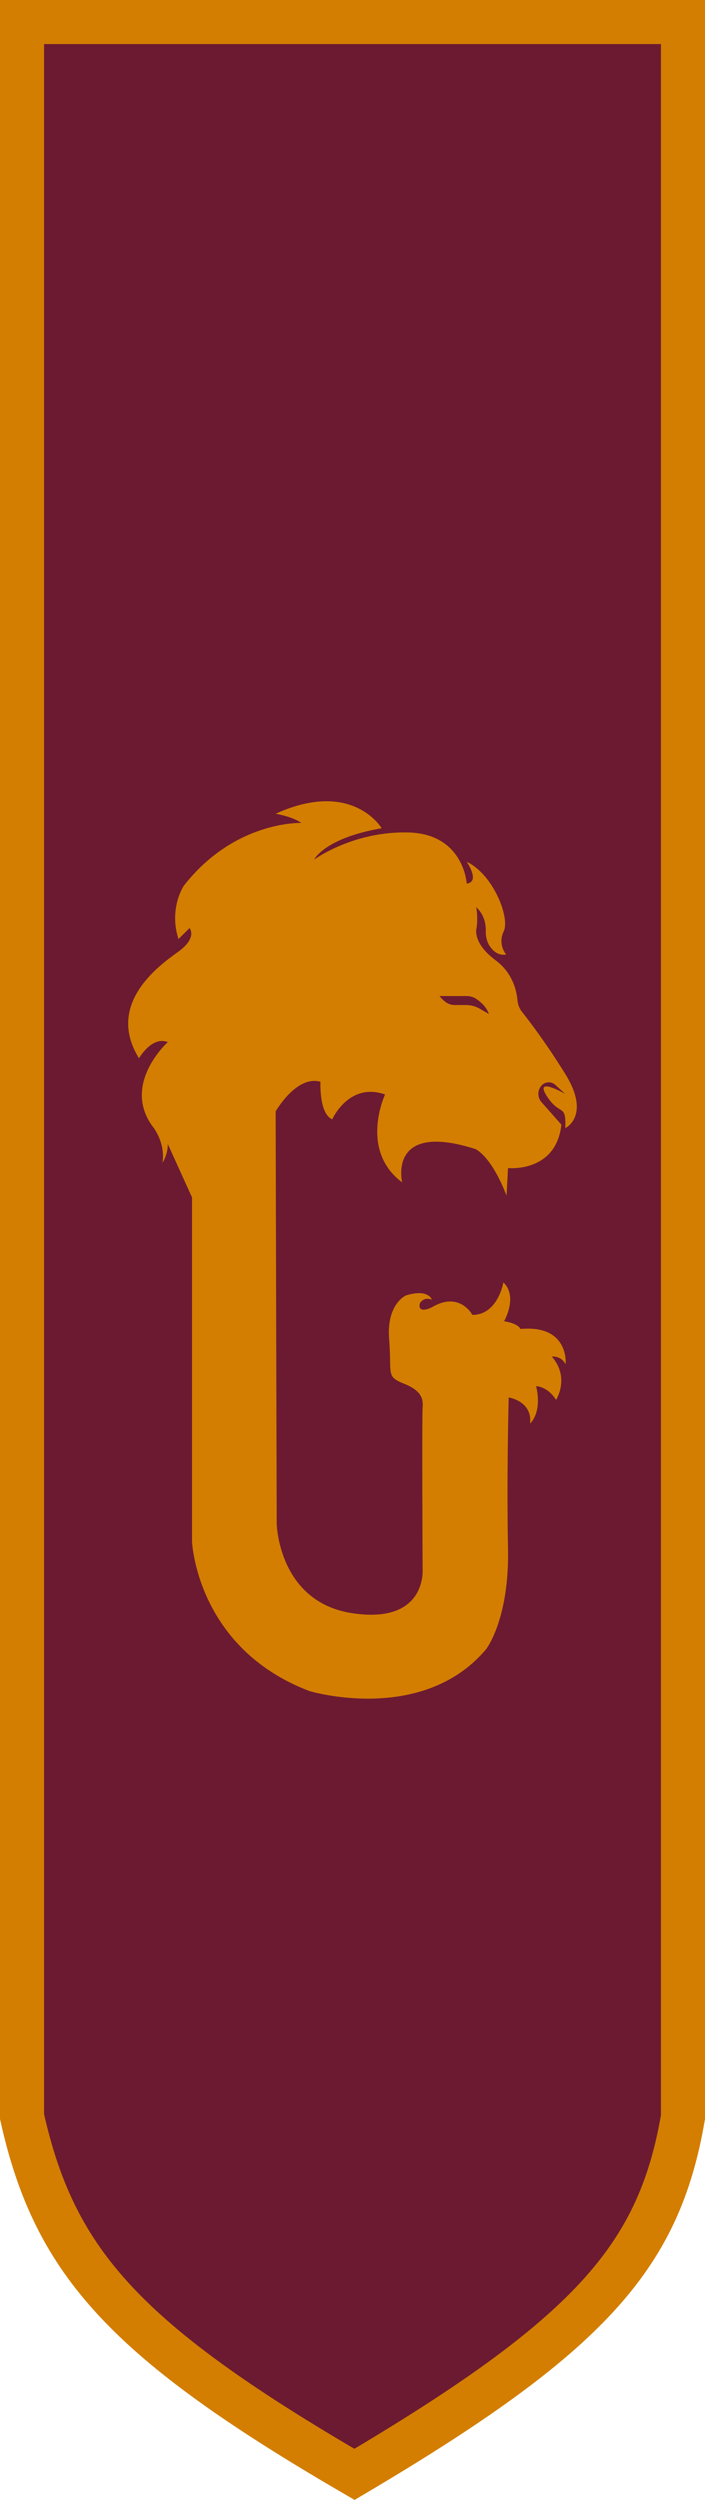 <svg width="176" height="624" viewBox="0 0 176 624" fill="none" xmlns="http://www.w3.org/2000/svg">
<path d="M5.5 5.5H170.5V528.453C167.449 546.331 161.438 559.901 149.009 573.389C136.634 586.819 117.757 600.323 88.494 617.631C59.918 601.007 41.339 587.834 28.834 574.409C16.255 560.904 9.641 546.942 5.5 528.315V5.5Z" fill="#6C1A31" stroke="#D37E01" stroke-width="11"/>
<g clip-path="url(#clip0_201_64)">
<path d="M119.746 251.775C118.722 251.183 117.56 250.866 116.366 250.866H113.531C112.784 250.866 112.049 250.665 111.441 250.253C110.94 249.925 110.343 249.407 109.714 248.625H116.526C117.304 248.625 118.083 248.826 118.744 249.249C119.842 249.946 121.419 251.215 122.048 253.107L119.746 251.775ZM141.151 268.128C136.45 260.527 132.25 254.999 130.321 252.578C129.66 251.743 129.276 250.728 129.18 249.661C128.977 247.335 127.997 242.864 123.711 239.682C117.667 235.19 118.999 231.49 118.999 231.49C118.999 231.49 119.372 228.932 118.882 226.469C118.882 226.469 121.355 228.319 121.27 232.357C121.238 233.721 121.526 235.084 122.293 236.215C123.125 237.431 124.447 238.583 126.376 238.266C126.376 238.266 124.159 235.803 125.758 232.452C127.357 229.112 123.178 218.277 116.516 215.106C116.516 215.106 119.98 220.127 116.516 220.56C116.516 220.56 115.801 208.14 101.943 207.791C88.404 207.453 78.853 214.25 78.416 214.567C78.576 214.239 81.433 209.123 95.28 206.734C95.28 206.734 87.999 194.398 68.811 203.119C68.811 203.119 73.075 203.827 75.207 205.413C75.207 205.413 58.599 204.8 45.892 221.089C45.892 221.089 42.075 226.733 44.559 234.397L47.309 231.659C47.309 231.659 49.441 234.038 44.378 237.653C39.314 241.268 26.437 250.781 34.698 264.164C34.698 264.164 37.896 258.53 41.894 260.115C41.894 260.115 30.253 270.601 38.163 281.256C38.163 281.256 41.361 285.136 40.561 290.241C40.561 290.241 41.894 288.307 41.894 285.569L47.938 298.877V384.763C47.938 384.763 49.004 411.358 77.254 422.108C77.254 422.108 105.322 430.565 121.313 411.718C121.313 411.718 127.176 404.318 126.824 386.517C126.462 368.727 126.995 348.823 126.995 348.823C126.995 348.823 132.954 349.7 132.325 355.334C132.325 355.334 135.437 352.692 133.838 346.001C133.838 346.001 136.685 346.001 138.817 349.436C138.817 349.436 142.367 343.887 137.751 338.601C137.751 338.601 140.053 338.337 141.215 340.536C141.215 340.536 142.185 330.589 129.926 331.73C129.926 331.73 129.574 330.409 125.843 329.796C125.843 329.796 129.393 323.623 125.662 320.103C125.662 320.103 124.329 328.21 117.933 328.21C117.933 328.21 114.735 322.132 107.721 326.361C107.721 326.361 104.256 328.115 104.789 325.388C104.789 325.388 105.663 323.549 107.806 324.416C107.806 324.416 107.007 321.604 101.325 323.359C101.325 323.359 96.442 325.473 97.146 334.288C97.86 343.094 96.261 343.538 100.877 345.388C105.504 347.237 105.674 349.436 105.504 351.466C105.322 353.485 105.504 391.803 105.504 391.803C105.504 391.803 106.527 405.46 87.999 402.68C69.483 399.91 69.078 380.355 69.078 380.355L68.811 277.419C68.811 277.419 74.002 268.307 80.004 270.02C80.004 270.02 79.61 277.948 82.936 279.406C82.936 279.406 87.072 270.02 96.133 273.191C96.133 273.191 89.599 287.07 100.397 295.135C100.397 295.135 96.666 279.808 118.648 286.806C118.648 286.806 122.507 288.264 126.462 298.433L126.824 291.562C126.824 291.562 138.817 292.799 140.149 280.728L135.171 275.094C134.116 273.889 134.137 272.092 135.235 270.918C135.704 270.411 136.344 270.157 136.994 270.157C137.569 270.157 138.156 270.369 138.614 270.781L141.087 273.043C140.501 272.715 133.348 268.688 136.503 273.593C139.787 278.698 141.386 275.263 141.119 281.605C141.119 281.605 147.579 278.529 141.151 268.128Z" fill="#D37E01"/>
</g>
<defs>
<clipPath id="clip0_201_64">
<rect width="112" height="224" fill="white" transform="translate(32 200)"/>
</clipPath>
</defs>
</svg>
